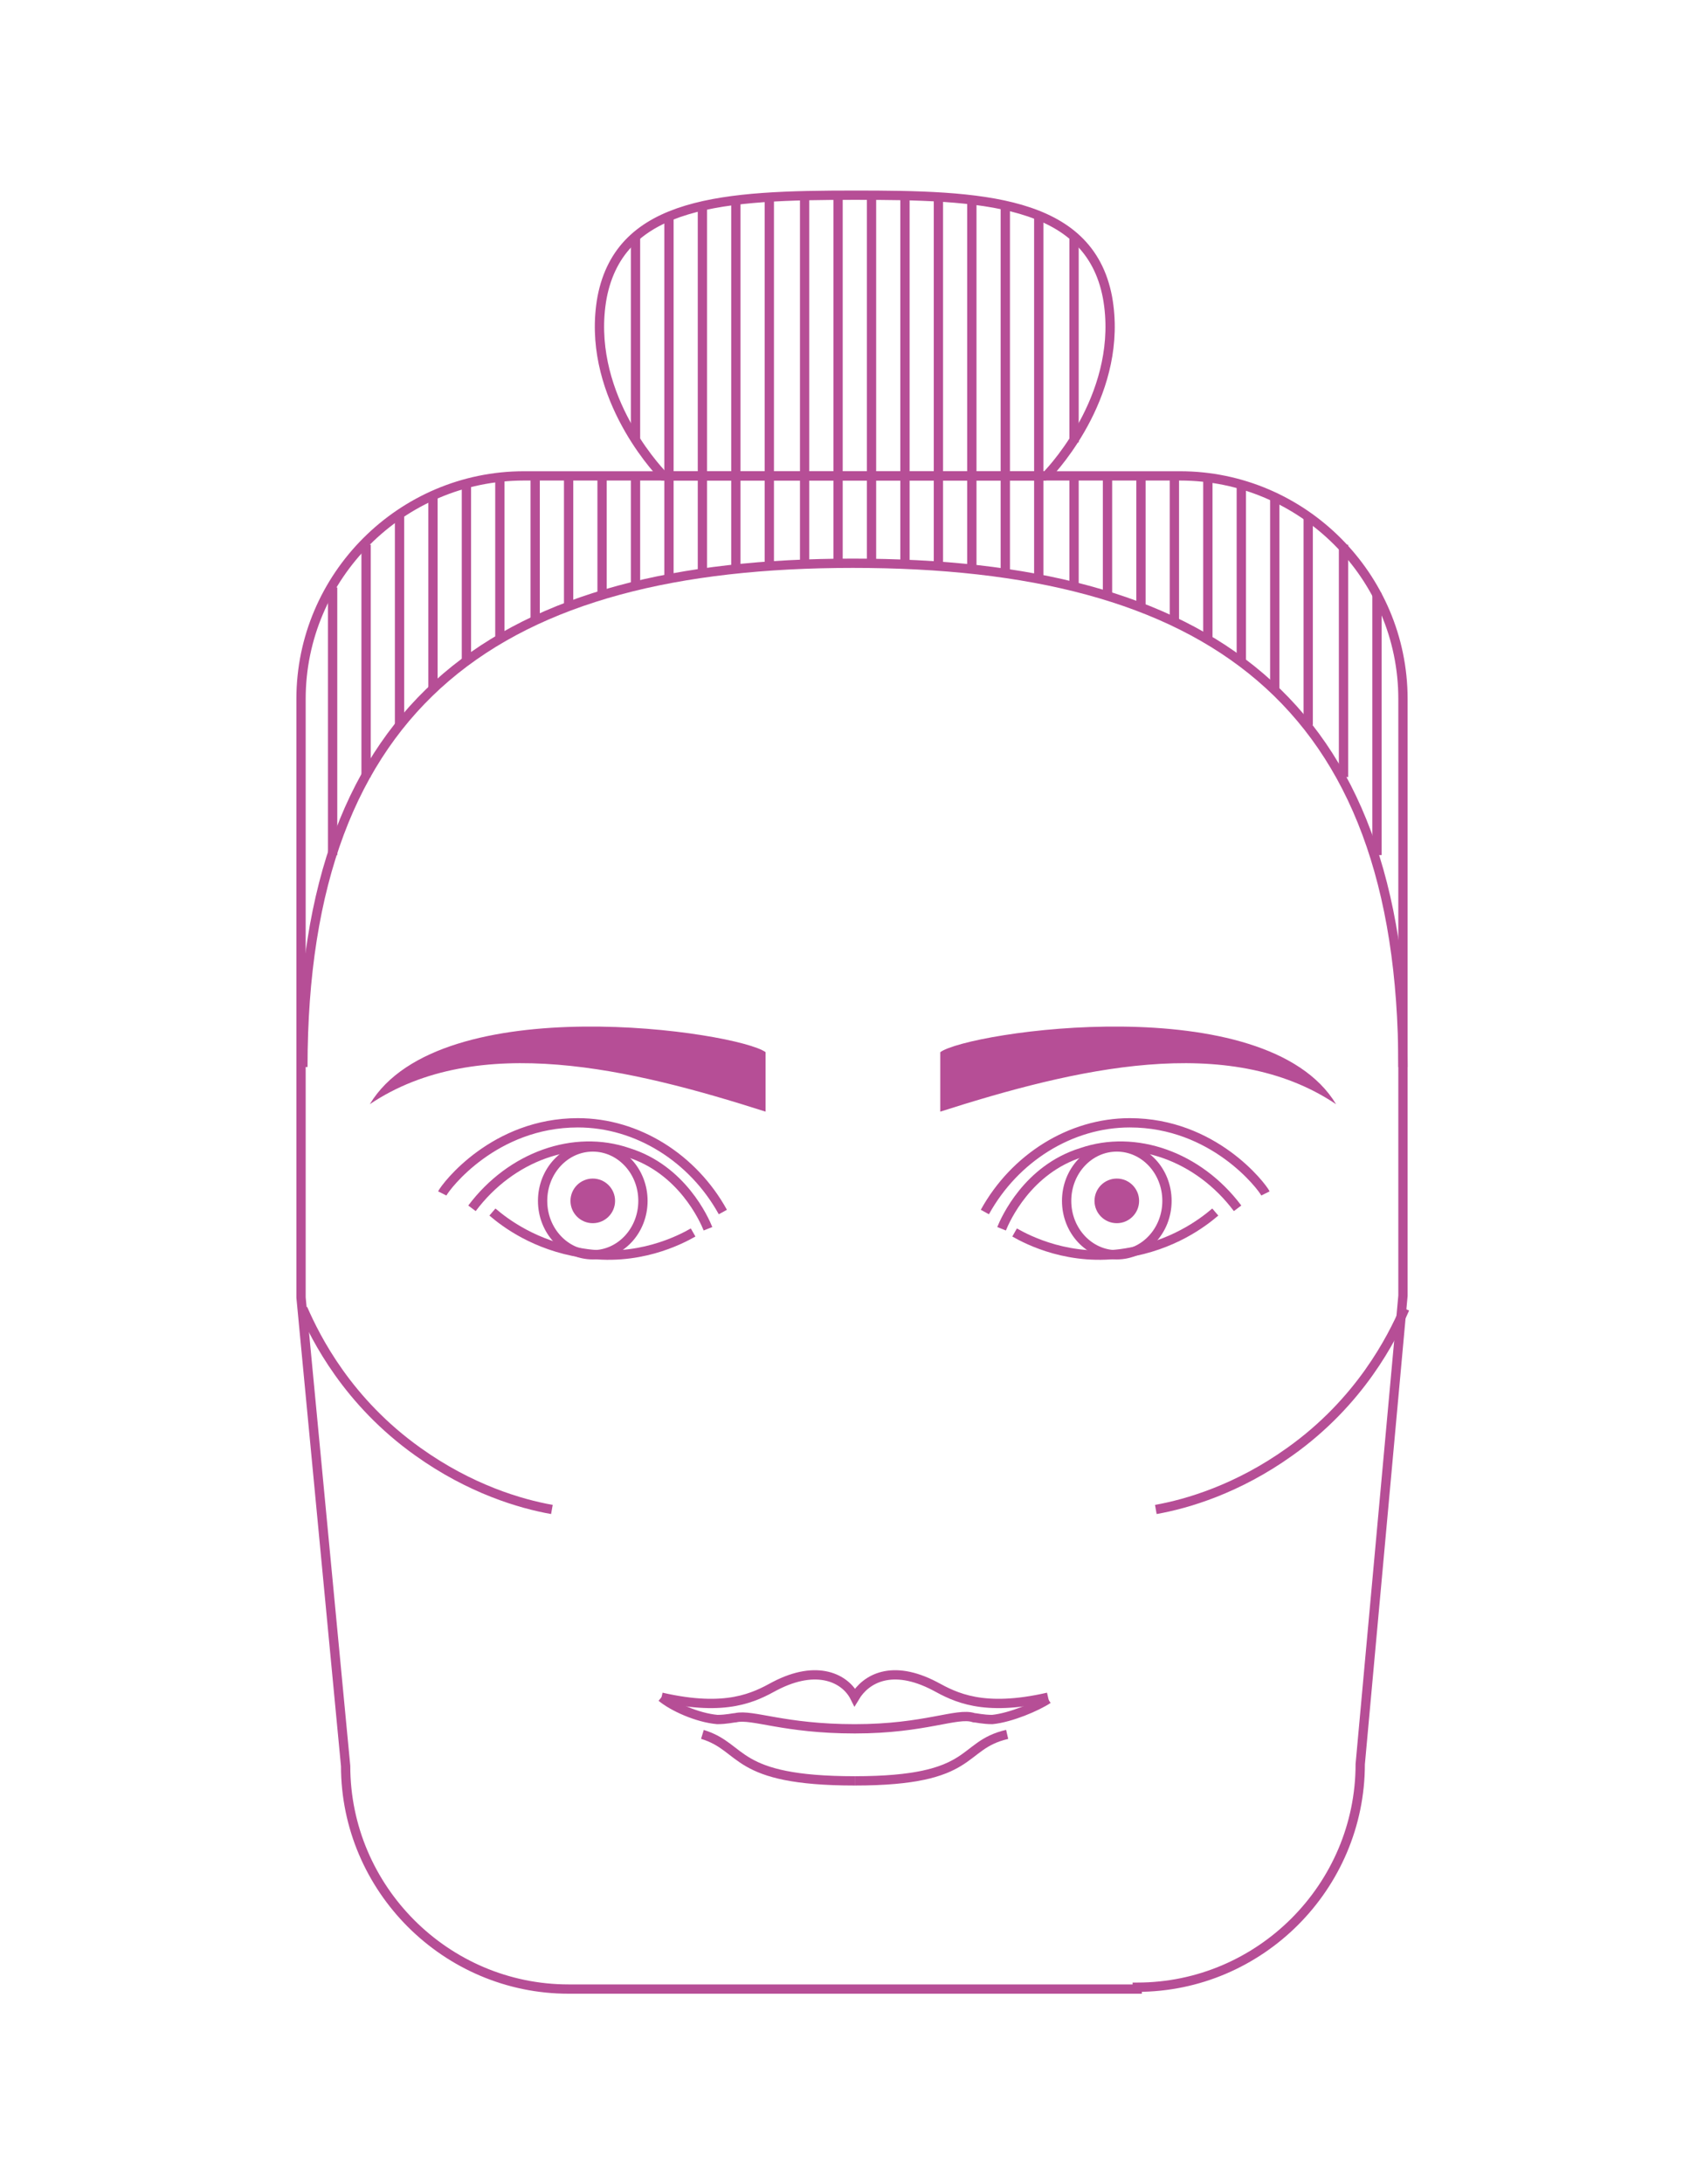 <svg xmlns="http://www.w3.org/2000/svg" viewBox="-139.9 297.5 91.7 117.5"><path fill="none" stroke="#B64E96" stroke-width=".5" stroke-miterlimit="10" d="M-78.7 404.4c6.6 0 12-5.4 12-12l2.3-25.2v-32.1c0-6.6-5.4-12-12-12h-35.3c-6.6 0-12 5.4-12 12v32.2l2.4 25.2c0 6.6 5.4 12 12 12h30.6v-.1z"/><path fill="none" stroke="#B64E96" stroke-width=".5" stroke-miterlimit="10" d="M-83.6 323.1c.5-.5 4.2-4.6 3.3-9.6-1-5.3-6.9-5.5-13.6-5.5-7 0-12.6.3-13.6 5.5-.9 5 2.8 9.1 3.3 9.6h20.6zM-123.6 354.9c0-19.8 10.7-27.1 29.6-27.1 19 0 29.6 7.3 29.6 27.1"/><path fill="#B64E96" d="M-89.3 357.3v-3.2c1.5-1.1 17.5-3.5 21.3 2.8-5.8-3.9-14.1-1.9-21.3.4zM-98.7 357.3v-3.2c-1.5-1.1-17.5-3.5-21.3 2.8 5.8-3.9 14.1-1.9 21.3.4z"/><path fill="none" stroke="#B64E96" stroke-width=".5" stroke-miterlimit="10" d="M-123.6 367.9c.7 1.6 2.4 5 6.2 7.7 2.8 2 5.5 2.8 7.2 3.1M-64.3 367.9c-.7 1.6-2.4 5-6.2 7.7-2.8 2-5.5 2.8-7.2 3.1M-86 363.6c.2-.5 1.4-3.2 4.3-4.1 2.9-1 6.3.2 8.4 3M-85.3 363.8c.7.4 3 1.6 6 1.1 2.5-.4 4.1-1.6 4.8-2.2"/><ellipse fill="none" stroke="#B64E96" stroke-width=".5" stroke-miterlimit="10" cx="-79.8" cy="362.1" rx="2.7" ry="2.9"/><circle fill="#B64E96" cx="-79.8" cy="362.1" r="1.2"/><path fill="none" stroke="#B64E96" stroke-width=".5" stroke-miterlimit="10" d="M-86.9 362.7c1.6-2.9 4.6-4.8 7.8-4.8 4.5 0 7.1 3.4 7.3 3.8M-101.8 363.6c-.2-.5-1.4-3.2-4.3-4.1-2.9-1-6.3.2-8.4 3M-102.6 363.8c-.7.4-3 1.6-6 1.1-2.5-.4-4.1-1.6-4.8-2.2"/><ellipse fill="none" stroke="#B64E96" stroke-width=".5" stroke-miterlimit="10" cx="-108" cy="362.1" rx="2.7" ry="2.9"/><circle fill="#B64E96" cx="-108" cy="362.1" r="1.2"/><path fill="none" stroke="#B64E96" stroke-width=".5" stroke-miterlimit="10" d="M-101 362.7c-1.6-2.9-4.6-4.8-7.8-4.8-4.5 0-7.1 3.4-7.3 3.8M-93.9 393.3c6.6 0 5.6-1.9 8.2-2.5M-104.3 388.8c3.5.8 5 0 6.1-.6 2.3-1.2 3.8-.4 4.3.6.6-1 2-1.8 4.3-.6 1.1.6 2.6 1.4 6.1.6"/><path fill="none" stroke="#B64E96" stroke-width=".5" stroke-miterlimit="10" d="M-104.3 388.8c.6.5 1.9 1.1 3 1.2.5 0 .9-.1 1-.1.9-.2 2.6.6 6.4.6 3.8 0 5.5-.9 6.4-.6.1 0 .5.1 1 .1 1-.1 2.4-.7 3-1.1M-93.9 393.3c-6.6 0-5.9-1.8-8.2-2.5M-122 329.1v14.4M-120.2 326.8v12.5M-107.5 323.1v6.4M-103.9 309.2v19.4M-105.7 323.1v5.9M-116.6 324.2v10.4M-114.8 323.5v9.6M-113 323.1v8.8M-111.1 323.1v7.8M-109.3 323.1v7M-118.4 325.2v11.3M-100.3 308.3v19.8M-96.6 308v19.8M-98.5 308.1V328M-102.1 308.6v19.7M-80.3 323.1v6.4M-93 308v19.8M-94.8 308v19.8M-84 309v19.6M-85.8 308.6v19.7M-87.6 308.3v19.8M-89.4 308.1V328M-91.2 308v19.9M-82.1 323.1v5.9M-105.7 310.3v10.8M-82.1 310.2v11.1M-65.8 329.4v14.1M-67.6 326.8v12.5M-71.3 324.2v10.4M-73.1 323.5v9.6M-74.9 323.1v8.8M-76.7 323.1v7.8M-78.5 323.1v7M-69.5 325.2v11.3"/></svg>